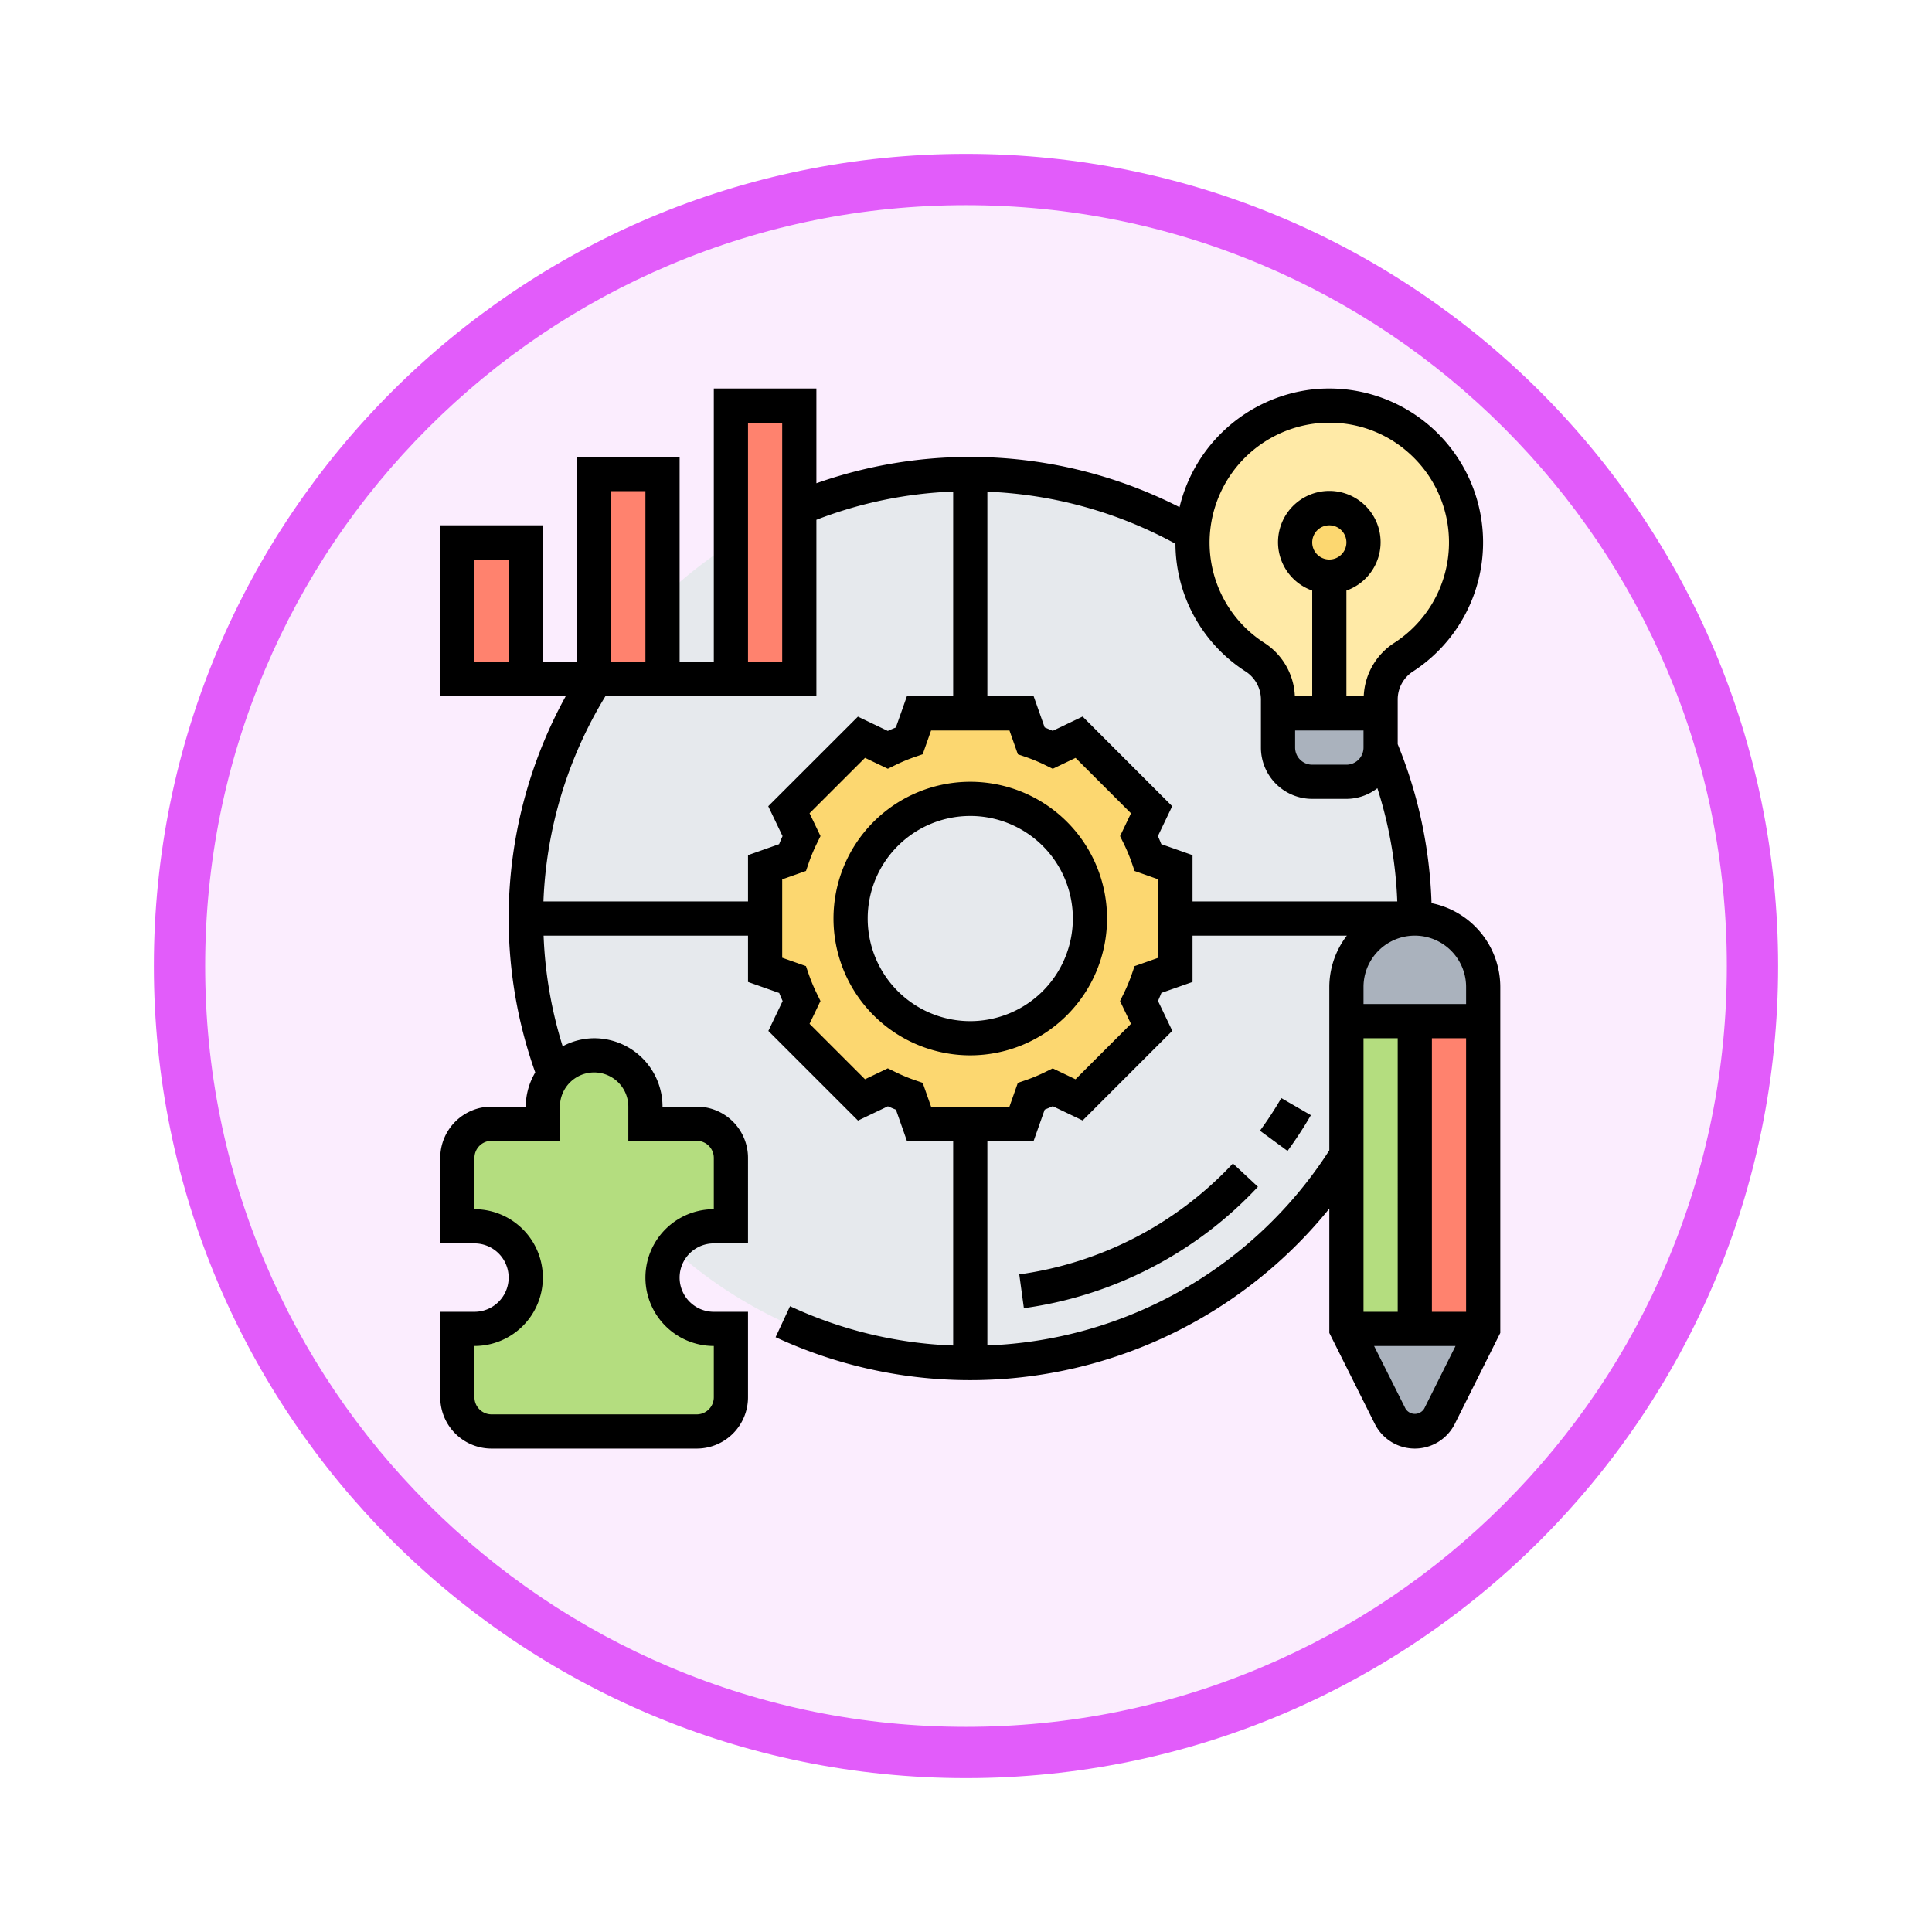 <svg xmlns="http://www.w3.org/2000/svg" xmlns:xlink="http://www.w3.org/1999/xlink" width="113" height="113" viewBox="0 0 113 113">
  <defs>
    <filter id="Path_982547" x="0" y="0" width="113" height="113" filterUnits="userSpaceOnUse">
      <feOffset dy="3" input="SourceAlpha"/>
      <feGaussianBlur stdDeviation="3" result="blur"/>
      <feFlood flood-opacity="0.161"/>
      <feComposite operator="in" in2="blur"/>
      <feComposite in="SourceGraphic"/>
    </filter>
  </defs>
  <g id="Group_1179277" data-name="Group 1179277" transform="translate(-743.25 -2858.275)">
    <g id="Group_1179092" data-name="Group 1179092">
      <g id="Group_1178822" data-name="Group 1178822" transform="translate(0 1946.275)">
        <g id="Group_1177680" data-name="Group 1177680" transform="translate(752.25 918)">
          <g id="Group_1172010" data-name="Group 1172010">
            <g id="Group_1171046" data-name="Group 1171046">
              <g id="Group_1148525" data-name="Group 1148525">
                <g transform="matrix(1, 0, 0, 1, -9, -6)" filter="url(#Path_982547)">
                  <g id="Path_982547-2" data-name="Path 982547" transform="translate(9 6)" fill="#fbedfe">
                    <path d="M 47.5 93.5 C 41.289 93.5 35.265 92.284 29.595 89.886 C 24.118 87.569 19.198 84.252 14.973 80.027 C 10.748 75.802 7.431 70.882 5.114 65.405 C 2.716 59.735 1.5 53.711 1.5 47.5 C 1.5 41.289 2.716 35.265 5.114 29.595 C 7.431 24.118 10.748 19.198 14.973 14.973 C 19.198 10.748 24.118 7.431 29.595 5.114 C 35.265 2.716 41.289 1.5 47.5 1.5 C 53.711 1.5 59.735 2.716 65.405 5.114 C 70.882 7.431 75.802 10.748 80.027 14.973 C 84.252 19.198 87.569 24.118 89.886 29.595 C 92.284 35.265 93.5 41.289 93.5 47.5 C 93.5 53.711 92.284 59.735 89.886 65.405 C 87.569 70.882 84.252 75.802 80.027 80.027 C 75.802 84.252 70.882 87.569 65.405 89.886 C 59.735 92.284 53.711 93.5 47.5 93.5 Z" stroke="none"/>
                    <path d="M 47.5 3 C 41.491 3 35.664 4.176 30.18 6.496 C 24.881 8.737 20.122 11.946 16.034 16.034 C 11.946 20.122 8.737 24.881 6.496 30.18 C 4.176 35.664 3 41.491 3 47.5 C 3 53.509 4.176 59.336 6.496 64.82 C 8.737 70.119 11.946 74.878 16.034 78.966 C 20.122 83.054 24.881 86.263 30.18 88.504 C 35.664 90.824 41.491 92 47.5 92 C 53.509 92 59.336 90.824 64.82 88.504 C 70.119 86.263 74.878 83.054 78.966 78.966 C 83.054 74.878 86.263 70.119 88.504 64.82 C 90.824 59.336 92 53.509 92 47.5 C 92 41.491 90.824 35.664 88.504 30.18 C 86.263 24.881 83.054 20.122 78.966 16.034 C 74.878 11.946 70.119 8.737 64.82 6.496 C 59.336 4.176 53.509 3 47.5 3 M 47.5 0 C 73.734 0 95 21.266 95 47.5 C 95 73.734 73.734 95 47.5 95 C 21.266 95 0 73.734 0 47.5 C 0 21.266 21.266 0 47.5 0 Z" stroke="none" fill="#e25cfa"/>
                  </g>
                </g>
              </g>
            </g>
          </g>
        </g>
      </g>
      <g id="Group_1179091" data-name="Group 1179091">
        <g id="solution_2643513" transform="translate(768 2880)">
          <g id="Group_1179089" data-name="Group 1179089">
            <g id="Group_1179076" data-name="Group 1179076">
              <circle id="Ellipse_12534" data-name="Ellipse 12534" cx="26" cy="26" r="26" transform="translate(6 6)" fill="#e6e9ed"/>
            </g>
            <g id="Group_1179077" data-name="Group 1179077">
              <path id="Path_1041150" data-name="Path 1041150" d="M22,7.99V18H18V2h4Z" fill="#ff826e"/>
            </g>
            <g id="Group_1179078" data-name="Group 1179078">
              <path id="Path_1041151" data-name="Path 1041151" d="M14,6V18H10V6Z" fill="#ff826e"/>
            </g>
            <g id="Group_1179079" data-name="Group 1179079">
              <path id="Path_1041152" data-name="Path 1041152" d="M2,10H6v8H2Z" fill="#ff826e"/>
            </g>
            <g id="Group_1179080" data-name="Group 1179080">
              <path id="Path_1041153" data-name="Path 1041153" d="M18,56v4a2.006,2.006,0,0,1-2,2H4a2.006,2.006,0,0,1-2-2V56H3a3,3,0,0,0,0-6H2V46a2.006,2.006,0,0,1,2-2H7V43a2.961,2.961,0,0,1,.65-1.86,2.848,2.848,0,0,1,.23-.26A3,3,0,0,1,13,43v1h3a2.006,2.006,0,0,1,2,2v4H17a3,3,0,0,0,0,6Z" fill="#b4dd7f"/>
            </g>
            <g id="Group_1179081" data-name="Group 1179081">
              <path id="Path_1041154" data-name="Path 1041154" d="M62,36v2H54V36a3.995,3.995,0,0,1,3.97-4H58a4,4,0,0,1,4,4Z" fill="#aab2bd"/>
            </g>
            <g id="Group_1179082" data-name="Group 1179082">
              <path id="Path_1041155" data-name="Path 1041155" d="M62,56l-2.55,5.11a1.626,1.626,0,0,1-2.9,0L54,56h8Z" fill="#aab2bd"/>
            </g>
            <g id="Group_1179083" data-name="Group 1179083">
              <path id="Path_1041156" data-name="Path 1041156" d="M58,38h4V56H58Z" fill="#ff826e"/>
            </g>
            <g id="Group_1179084" data-name="Group 1179084">
              <path id="Path_1041157" data-name="Path 1041157" d="M58,38V56H54V38Z" fill="#b4dd7f"/>
            </g>
            <g id="Group_1179085" data-name="Group 1179085">
              <path id="Path_1041158" data-name="Path 1041158" d="M56,20v2a2.006,2.006,0,0,1-2,2H52a2.006,2.006,0,0,1-2-2V20h6Z" fill="#aab2bd"/>
            </g>
            <g id="Group_1179086" data-name="Group 1179086">
              <path id="Path_1041159" data-name="Path 1041159" d="M56,19.21V20H50v-.75a2.961,2.961,0,0,0-1.3-2.51,7.953,7.953,0,0,1-3.68-7.27c.01-.17.03-.34.05-.52a8,8,0,1,1,12.25,7.78A2.927,2.927,0,0,0,56,19.21Z" fill="#ffeaa7"/>
            </g>
            <g id="Group_1179087" data-name="Group 1179087">
              <circle id="Ellipse_12535" data-name="Ellipse 12535" cx="2" cy="2" r="2" transform="translate(51 8)" fill="#fcd770"/>
            </g>
            <g id="Group_1179088" data-name="Group 1179088">
              <path id="Path_1041160" data-name="Path 1041160" d="M44,32v3l-1.6.57a11.578,11.578,0,0,1-.53,1.26l.74,1.53-4.25,4.25-1.53-.74a11.577,11.577,0,0,1-1.26.53L35,44H29l-.57-1.6a11.578,11.578,0,0,1-1.26-.53l-1.53.74-4.25-4.25.74-1.53a11.578,11.578,0,0,1-.53-1.26L20,35V29l1.6-.57a11.577,11.577,0,0,1,.53-1.26l-.74-1.53,4.25-4.25,1.53.74a11.578,11.578,0,0,1,1.26-.53L29,20h6l.57,1.6a11.577,11.577,0,0,1,1.26.53l1.53-.74,4.25,4.25-.74,1.53a11.577,11.577,0,0,1,.53,1.26L44,29Zm-5,0a7,7,0,1,0-7,7A6.995,6.995,0,0,0,39,32Z" fill="#fcd770"/>
            </g>
          </g>
          <g id="Group_1179090" data-name="Group 1179090">
            <path id="Path_1041161" data-name="Path 1041161" d="M40,32a8,8,0,1,0-8,8A8.009,8.009,0,0,0,40,32Zm-8,6a6,6,0,1,1,6-6A6.006,6.006,0,0,1,32,38Z"/>
            <path id="Path_1041162" data-name="Path 1041162" d="M58.978,31.1A26.812,26.812,0,0,0,57,21.8V19.208a1.953,1.953,0,0,1,.861-1.639,9,9,0,0,0-5.906-16.51A9.059,9.059,0,0,0,44.24,7.938,27.008,27.008,0,0,0,23,6.54V1H17V17H15V5H9V17H7V9H1V19H8.336a26.921,26.921,0,0,0-1.78,22A3.959,3.959,0,0,0,6,43H4a3,3,0,0,0-3,3v5H3a2,2,0,0,1,0,4H1v5a3,3,0,0,0,3,3H16a3,3,0,0,0,3-3V55H17a2,2,0,0,1,0-4h2V46a3,3,0,0,0-3-3H14a4,4,0,0,0-4-4,3.945,3.945,0,0,0-1.84.47A24.857,24.857,0,0,1,7.044,33H19v2.708l1.826.645q.093.236.2.471l-.836,1.748,5.244,5.244,1.748-.836c.156.069.313.135.471.2L28.292,45H31V56.973a24.736,24.736,0,0,1-9.542-2.3l-.844,1.813A27.013,27.013,0,0,0,53,48.965v7.271l2.658,5.316a2.618,2.618,0,0,0,4.684,0L63,56.236V36a5.006,5.006,0,0,0-4.022-4.9ZM5,17H3V11H5ZM61,36v1H55V36a3,3,0,0,1,6,0ZM59,55V39h2V55Zm-4,0V39h2V55ZM43.174,27.648q-.093-.235-.2-.471l.836-1.748L38.57,20.185l-1.748.836c-.156-.069-.313-.135-.471-.2L35.708,19H33V7.033a24.973,24.973,0,0,1,11,3.045,8.933,8.933,0,0,0,4.156,7.505A1.964,1.964,0,0,1,49,19.25V22a3,3,0,0,0,3,3h2a2.97,2.97,0,0,0,1.811-.624A24.834,24.834,0,0,1,56.975,31H45V28.292ZM55,21v1a1,1,0,0,1-1,1H52a1,1,0,0,1-1-1V21ZM52,10a1,1,0,1,1,1,1A1,1,0,0,1,52,10Zm-5.94-.925a7.027,7.027,0,0,1,6.12-6.029A7.47,7.47,0,0,1,53.009,3a6.918,6.918,0,0,1,4.652,1.778,6.995,6.995,0,0,1-.881,11.109A3.9,3.9,0,0,0,55.013,19H54V12.816a3,3,0,1,0-2,0V19H50.985a3.9,3.9,0,0,0-1.748-3.1A6.972,6.972,0,0,1,46.06,9.075ZM19,3h2V17H19ZM11,7h2V17H11Zm1,36v2h4a1,1,0,0,1,1,1v3a4,4,0,0,0,0,8v3a1,1,0,0,1-1,1H4a1,1,0,0,1-1-1V57a4,4,0,0,0,0-8V46a1,1,0,0,1,1-1H8V43a2,2,0,0,1,4,0Zm7-14.708V31H7.035a24.884,24.884,0,0,1,3.622-12H23V8.677a24.774,24.774,0,0,1,8-1.652V19H28.292l-.645,1.826q-.235.093-.471.2l-1.748-.836L20.184,25.43l.836,1.748c-.069.156-.135.313-.2.471ZM29.217,41.608l-.458-.157a9.777,9.777,0,0,1-1.147-.478l-.435-.213-1.334.638L22.6,38.156l.638-1.334-.213-.435a9.951,9.951,0,0,1-.478-1.147l-.157-.458L21,34.292V29.707l1.392-.491.157-.458a9.777,9.777,0,0,1,.478-1.147l.213-.435L22.6,25.842,25.844,22.6l1.334.638.435-.213a9.951,9.951,0,0,1,1.147-.478l.458-.157.49-1.39h4.585l.491,1.392.458.157a9.777,9.777,0,0,1,1.147.478l.435.213,1.334-.638L41.4,25.844l-.638,1.334.213.435a9.951,9.951,0,0,1,.478,1.147l.157.458,1.39.49v4.585l-1.392.491-.157.458a9.777,9.777,0,0,1-.478,1.147l-.213.435.638,1.334L38.156,41.4l-1.334-.638-.435.213a9.951,9.951,0,0,1-1.147.478l-.458.157L34.292,43H29.707ZM33,56.968V45h2.708l.645-1.826q.236-.093.471-.2l1.748.836,5.244-5.244-.836-1.748c.069-.156.135-.313.2-.471L45,35.708V33h9.026A4.948,4.948,0,0,0,53,36v9.557A24.871,24.871,0,0,1,33,56.968Zm25.553,3.691a.641.641,0,0,1-1.1,0L55.618,57h4.764Z"/>
            <path id="Path_1041163" data-name="Path 1041163" d="M34.865,52.807l.271,1.981a23.031,23.031,0,0,0,13.689-7.1l-1.463-1.364a21.033,21.033,0,0,1-12.5,6.488Z"/>
            <path id="Path_1041164" data-name="Path 1041164" d="M48.943,44.409l1.613,1.183A23.144,23.144,0,0,0,51.922,43.5l-1.731-1A21.121,21.121,0,0,1,48.943,44.409Z"/>
          </g>
        </g>
      </g>
    </g>
  </g>
</svg>
